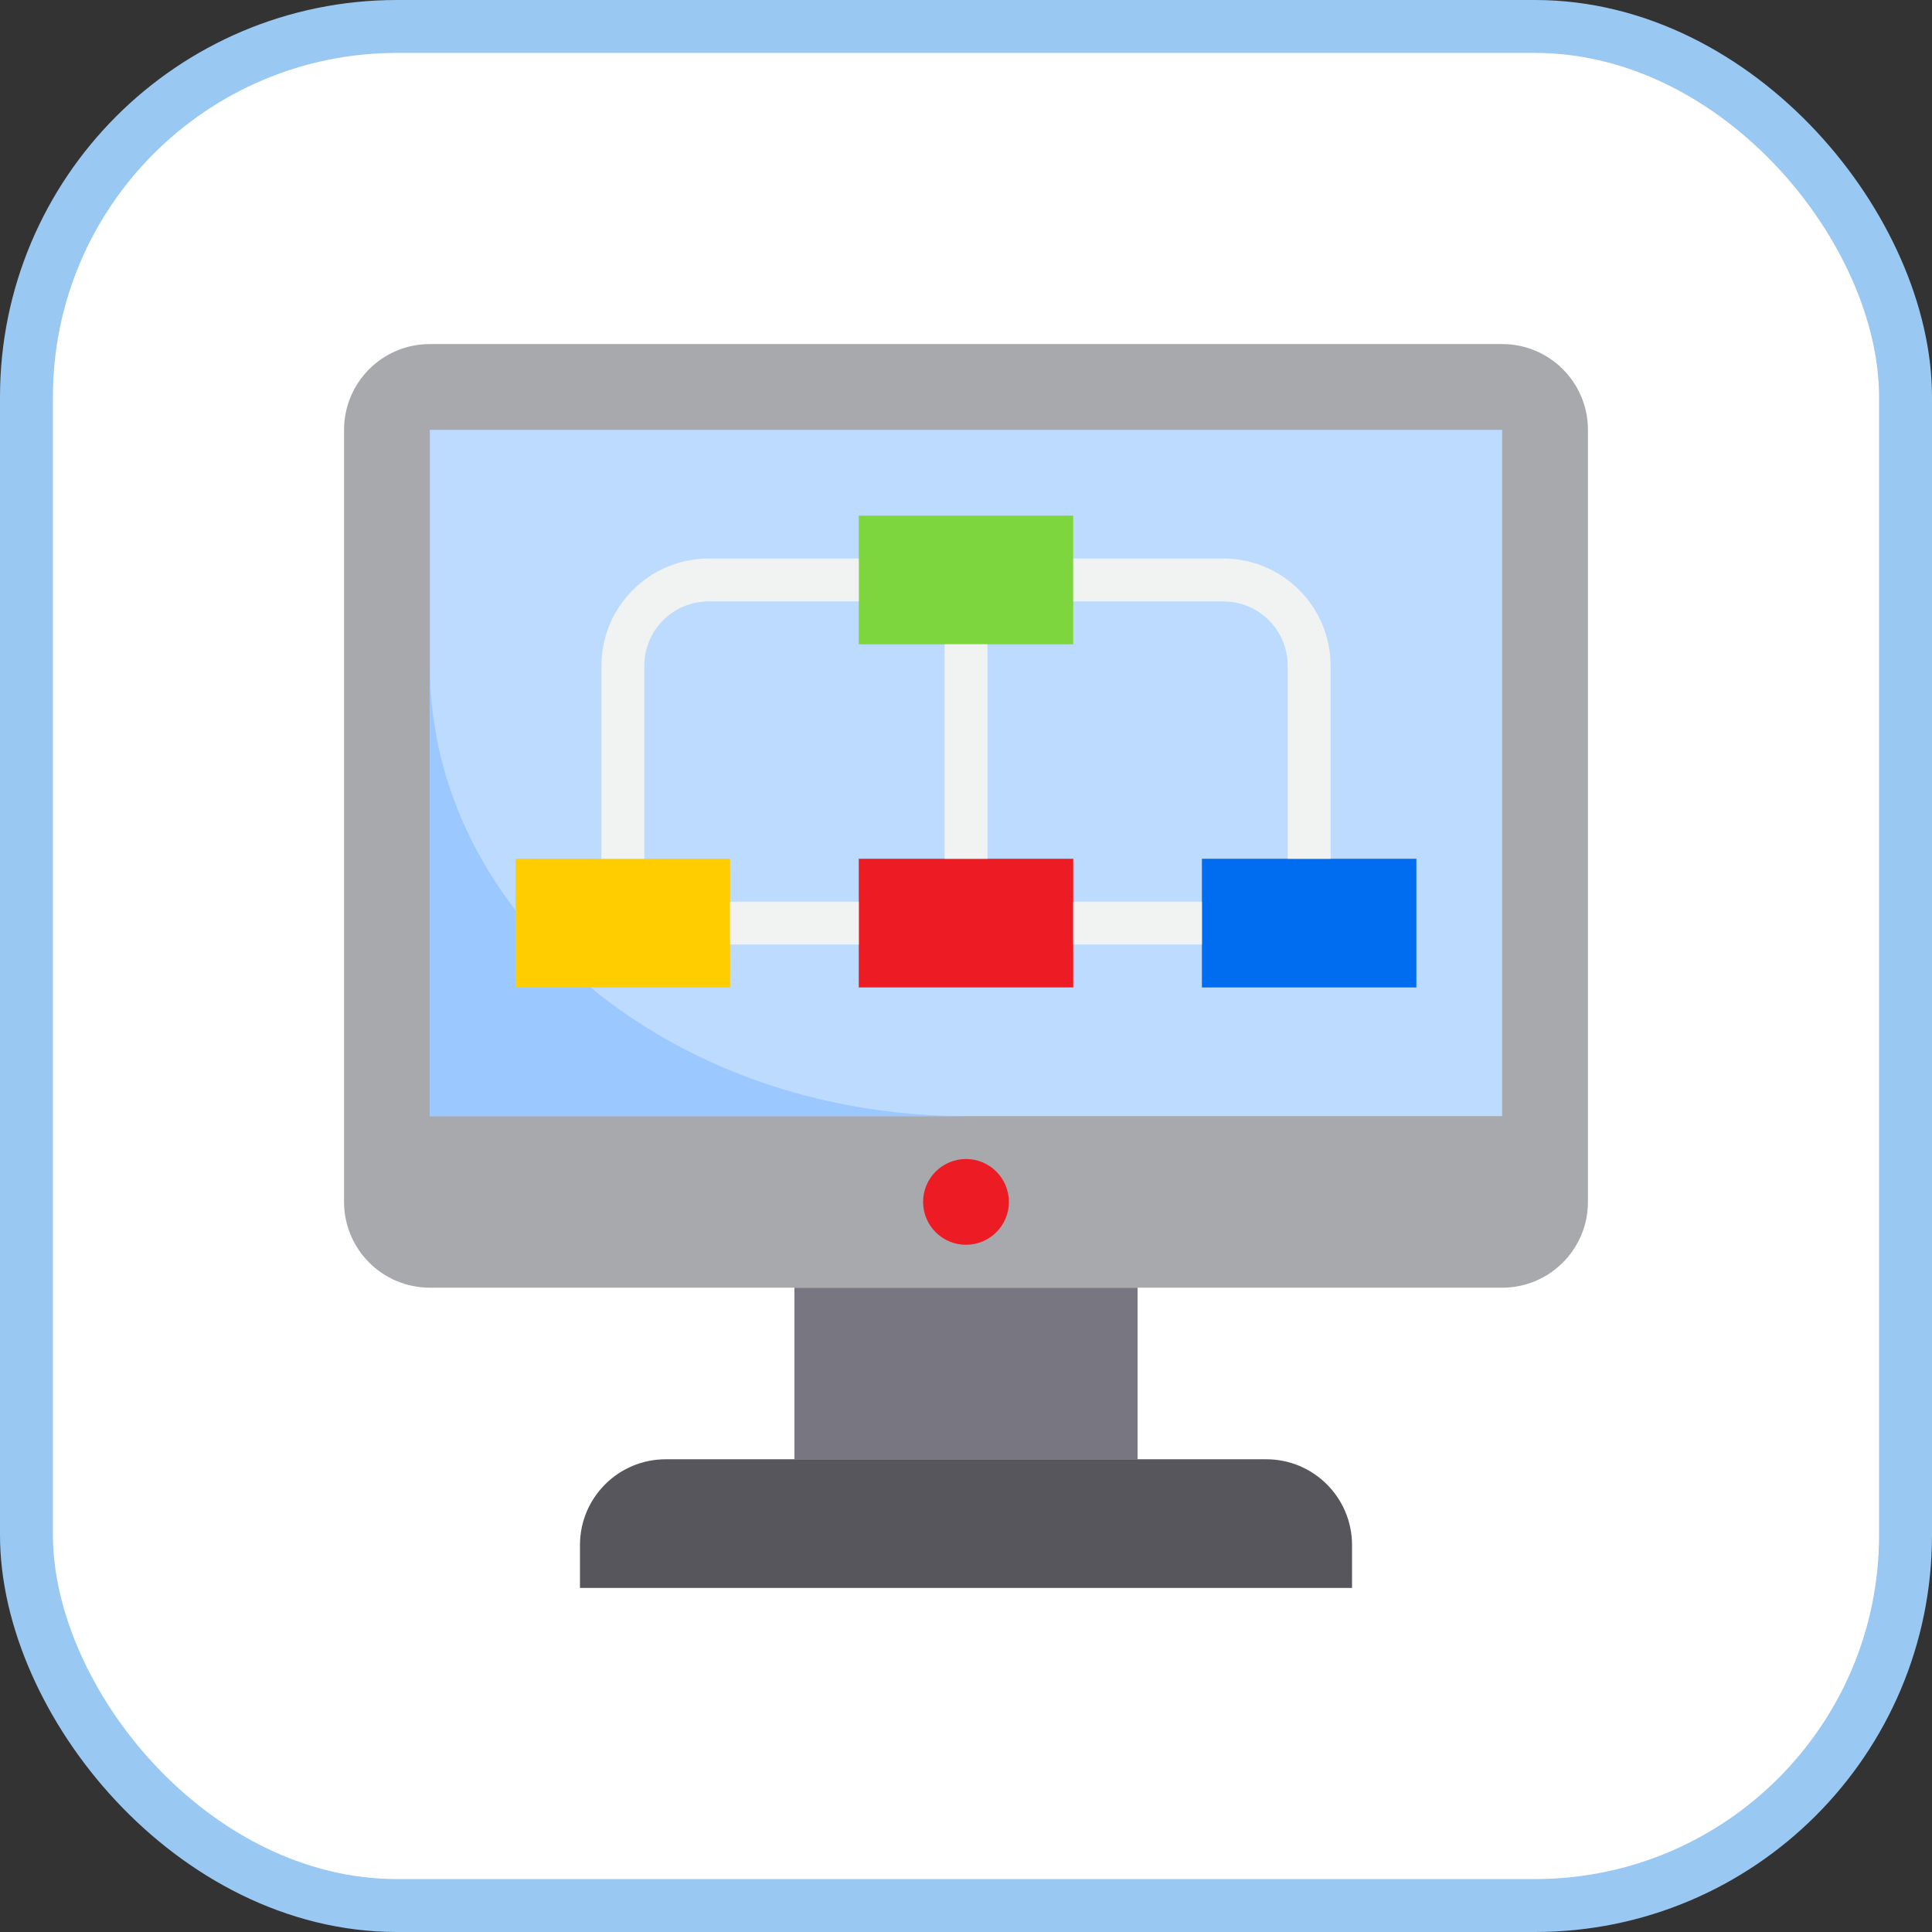 <?xml version="1.0" encoding="UTF-8"?>
<svg width="73px" height="73px" viewBox="0 0 73 73" version="1.1" xmlns="http://www.w3.org/2000/svg" xmlns:xlink="http://www.w3.org/1999/xlink">
    <rect x="0" y="0" width="73" height="73" fill="#333333" stroke="none"/>
    <!-- Generator: Sketch 51.3 (57544) - http://www.bohemiancoding.com/sketch -->
    <title>databases-and-servers/databases/precedence-graph</title>
    <desc>Created with Sketch.</desc>
    <defs></defs>
    <g id="databases-and-servers/databases/precedence-graph" stroke="none" stroke-width="1" fill="none" fill-rule="evenodd">
        <g id="container" transform="translate(2, 2)" fill="#FFFFFF" fill-rule="nonzero" stroke="#99C8F2" stroke-width="2">
            <rect id="mask" x="-1" y="-1" width="71" height="71" rx="14"></rect>
        </g>
        <g id="data-(2)" transform="translate(13, 13)" fill-rule="nonzero">
            <path d="M3.241,0 L43.759,0 C45.549,0 47,1.451 47,3.241 L47,32.414 C47,34.204 45.549,35.655 43.759,35.655 L3.241,35.655 C1.451,35.655 0,34.204 0,32.414 L0,3.241 C0,1.451 1.451,0 3.241,0 Z" id="Shape" fill="#A7A9AC"></path>
            <polygon id="Shape" fill="#787680" points="17.017 35.655 29.983 35.655 29.983 42.138 17.017 42.138"></polygon>
            <path d="M12.155,42.138 C10.365,42.138 8.914,43.589 8.914,45.379 L8.914,47 L38.086,47 L38.086,45.379 C38.086,43.589 36.635,42.138 34.845,42.138 L12.155,42.138 Z" id="Shape" fill="#57565C"></path>
            <polygon id="Shape" fill="#BDDBFF" points="3.241 3.241 43.759 3.241 43.759 29.172 3.241 29.172"></polygon>
            <path d="M25.121,32.414 C25.121,33.309 24.395,34.034 23.5,34.034 C22.605,34.034 21.879,33.309 21.879,32.414 C21.879,31.519 22.605,30.793 23.5,30.793 C24.395,30.793 25.121,31.519 25.121,32.414 Z" id="Shape" fill="#ED1C24"></path>
            <polygon id="Shape" fill="#7ED63E" points="23.5 11.345 27.552 11.345 27.552 6.483 19.448 6.483 19.448 11.345"></polygon>
            <polygon id="Shape" fill="#ED1C24" points="23.5 19.448 19.448 19.448 19.448 24.31 27.552 24.31 27.552 19.448"></polygon>
            <polygon id="Shape" fill="#006DF0" points="32.414 19.448 32.414 24.31 40.517 24.31 40.517 19.448"></polygon>
            <path d="M3.241,12.155 L3.241,29.172 L23.5,29.172 C12.303,29.172 3.241,21.561 3.241,12.155 Z" id="Shape" fill="#9BC9FF"></path>
            <polygon id="Shape" fill="#FFCD00" points="10.534 19.448 6.483 19.448 6.483 24.31 14.586 24.31 14.586 19.448"></polygon>
            <g id="Group" transform="translate(9.724, 8.103)" fill="#F1F2F2">
                <polygon id="Shape" points="12.966 3.241 14.586 3.241 14.586 11.345 12.966 11.345"></polygon>
                <polygon id="Shape" points="4.862 12.966 9.724 12.966 9.724 14.586 4.862 14.586"></polygon>
                <polygon id="Shape" points="17.828 12.966 22.69 12.966 22.69 14.586 17.828 14.586"></polygon>
                <path d="M27.552,11.345 L25.931,11.345 L25.931,4.052 C25.931,2.709 24.843,1.621 23.5,1.621 L17.828,1.621 L17.828,0 L23.5,0 C25.737,0.003 27.549,1.815 27.552,4.052 L27.552,11.345 Z" id="Shape"></path>
                <path d="M1.621,11.345 L0,11.345 L0,4.052 C0.003,1.815 1.815,0.003 4.052,0 L9.724,0 L9.724,1.621 L4.052,1.621 C2.709,1.621 1.621,2.709 1.621,4.052 L1.621,11.345 Z" id="Shape"></path>
            </g>
        </g>
    </g>
</svg>